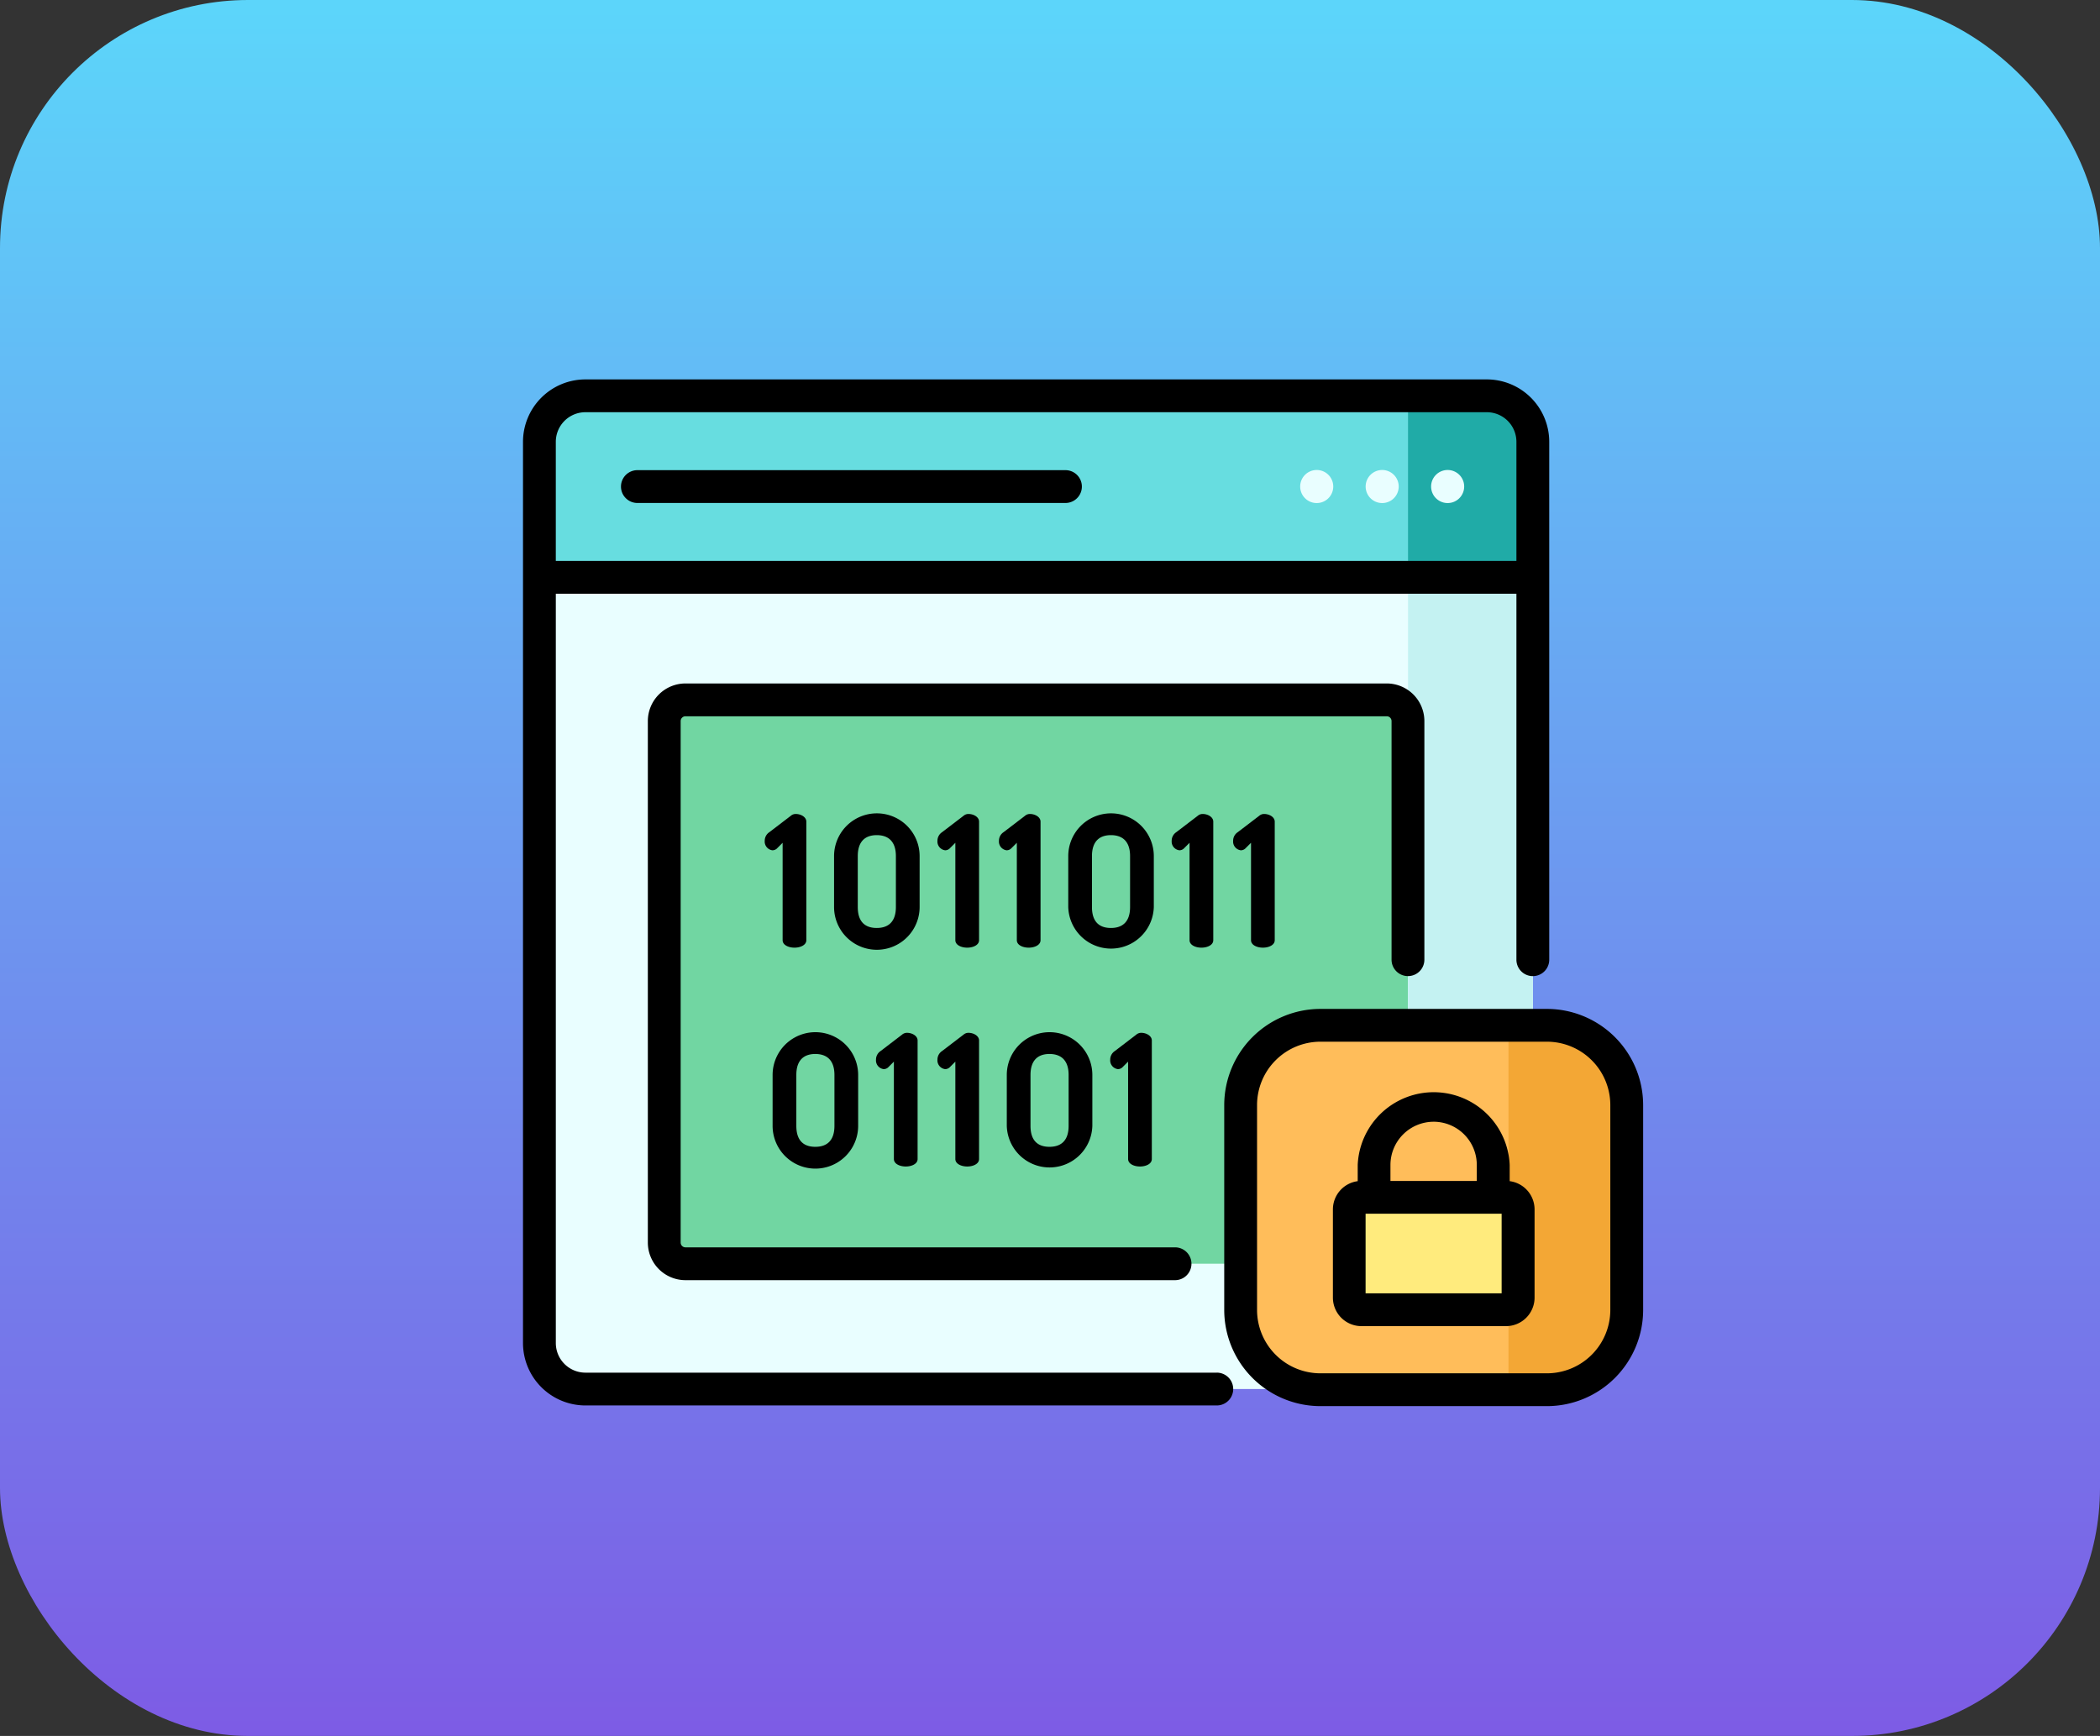 <svg xmlns="http://www.w3.org/2000/svg" xmlns:xlink="http://www.w3.org/1999/xlink" width="127" height="105" viewBox="0 0 127 105">
  <rect x="0" y="0" width="127" height="105" fill="#333333" stroke="none"/>
  <defs>
    <linearGradient id="linear-gradient" x1="0.5" x2="0.5" y2="1" gradientUnits="objectBoundingBox">
      <stop offset="0" stop-color="#5cd5fa"/>
      <stop offset="1" stop-color="#7d5ce5"/>
    </linearGradient>
  </defs>
  <g id="Grupo_1094192" data-name="Grupo 1094192" transform="translate(-1240 -2436)">
    <g id="Grupo_1094138" data-name="Grupo 1094138" transform="translate(66 -3508)">
      <rect id="Rectángulo_386880" data-name="Rectángulo 386880" width="127" height="105" rx="15" transform="translate(1174 5944)" fill="url(#linear-gradient)"/>
    </g>
    <g id="cifrado" transform="translate(1271.629 2458.949)">
      <path id="Trazado_836708" data-name="Trazado 836708" d="M64.8,67.578H10.282A2.781,2.781,0,0,1,7.5,64.8V10.282A2.781,2.781,0,0,1,10.282,7.5H64.8a2.781,2.781,0,0,1,2.781,2.782V64.8A2.781,2.781,0,0,1,64.8,67.578Zm0,0" transform="translate(-6.508 -6.509)" fill="#e9feff"/>
      <path id="Trazado_836709" data-name="Trazado 836709" d="M64.566,179.321V147.778a1.283,1.283,0,0,1,1.283-1.283h42.412a1.283,1.283,0,0,1,1.283,1.283v31.542a1.283,1.283,0,0,1-1.283,1.282H65.849A1.283,1.283,0,0,1,64.566,179.321Zm0,0" transform="translate(-56.024 -127.114)" fill="#71d6a2"/>
      <path id="Trazado_836710" data-name="Trazado 836710" d="M409.294,7.5h-4.766V67.578h4.766a2.781,2.781,0,0,0,2.781-2.781V10.282A2.781,2.781,0,0,0,409.294,7.5Zm0,0" transform="translate(-351.005 -6.508)" fill="#c4f2f2"/>
      <path id="Trazado_836711" data-name="Trazado 836711" d="M64.8,7.5H10.282A2.781,2.781,0,0,0,7.5,10.281v8.2H67.579v-8.2A2.782,2.782,0,0,0,64.8,7.5Zm0,0" transform="translate(-6.508 -6.508)" fill="#67dde0"/>
      <path id="Trazado_836712" data-name="Trazado 836712" d="M409.294,7.5h-4.766V18.48h7.547v-8.2A2.781,2.781,0,0,0,409.294,7.5Zm0,0" transform="translate(-351.005 -6.508)" fill="#20aba7"/>
      <path id="Trazado_836713" data-name="Trazado 836713" d="M346.555,317.326h-13.7a4.824,4.824,0,0,1-4.825-4.825V300.11a4.824,4.824,0,0,1,4.825-4.825h13.7a4.824,4.824,0,0,1,4.825,4.825V312.5A4.824,4.824,0,0,1,346.555,317.326Zm0,0" transform="translate(-284.63 -256.217)" fill="#ffbd5a"/>
      <path id="Trazado_836714" data-name="Trazado 836714" d="M452.783,295.285h-2.326v22.041h2.326a4.824,4.824,0,0,0,4.825-4.825V300.11A4.824,4.824,0,0,0,452.783,295.285Zm0,0" transform="translate(-390.857 -256.217)" fill="#f3a735"/>
      <path id="Trazado_836715" data-name="Trazado 836715" d="M387.156,380.719h-8.75a.731.731,0,0,1-.731-.731v-5.335a.731.731,0,0,1,.731-.731h8.75a.731.731,0,0,1,.731.731v5.335A.732.732,0,0,1,387.156,380.719Zm0,0" transform="translate(-327.706 -324.449)" fill="#ffeb7d"/>
      <g id="Grupo_1094191" data-name="Grupo 1094191" transform="translate(47.009 5.483)">
        <path id="Trazado_836716" data-name="Trazado 836716" d="M417.128,42.445a1,1,0,1,1-1-1A1,1,0,0,1,417.128,42.445Zm0,0" transform="translate(-407.218 -41.449)" fill="#e9feff"/>
        <path id="Trazado_836717" data-name="Trazado 836717" d="M387.207,42.445a1,1,0,1,1-1-1A1,1,0,0,1,387.207,42.445Zm0,0" transform="translate(-381.256 -41.449)" fill="#e9feff"/>
        <path id="Trazado_836718" data-name="Trazado 836718" d="M357.285,42.445a1,1,0,1,1-1-1A1,1,0,0,1,357.285,42.445Zm0,0" transform="translate(-355.293 -41.449)" fill="#e9feff"/>
      </g>
      <path id="Trazado_836719" data-name="Trazado 836719" d="M111.581,200.411l-.353.353a.4.4,0,0,1-.265.1.532.532,0,0,1-.464-.574.619.619,0,0,1,.276-.518l1.3-.993a.448.448,0,0,1,.3-.111c.3,0,.64.177.64.464v7.17c0,.3-.364.452-.717.452s-.717-.155-.717-.452Zm0,0" transform="translate(-95.88 -172.383)"/>
      <path id="Trazado_836720" data-name="Trazado 836720" d="M142.184,204.44v-3.078a2.587,2.587,0,0,1,5.174,0v3.078a2.587,2.587,0,0,1-5.174,0Zm3.739-3.078c0-.871-.441-1.269-1.158-1.269s-1.147.4-1.147,1.269v3.078c0,.871.419,1.268,1.147,1.268s1.158-.4,1.158-1.268Zm0,0" transform="translate(-123.372 -172.528)"/>
      <path id="Trazado_836721" data-name="Trazado 836721" d="M190.534,200.411l-.353.353a.4.4,0,0,1-.265.1.532.532,0,0,1-.464-.574.619.619,0,0,1,.276-.518l1.3-.993a.448.448,0,0,1,.3-.111c.3,0,.64.177.64.464v7.17c0,.3-.364.452-.717.452s-.717-.155-.717-.452Zm0,0" transform="translate(-164.387 -172.383)"/>
      <path id="Trazado_836722" data-name="Trazado 836722" d="M218.632,200.411l-.353.353a.4.4,0,0,1-.265.1.532.532,0,0,1-.463-.574.62.62,0,0,1,.275-.518l1.3-.993a.449.449,0,0,1,.3-.111c.3,0,.64.177.64.464v7.17c0,.3-.364.452-.717.452s-.717-.155-.717-.452Zm0,0" transform="translate(-188.767 -172.383)"/>
      <path id="Trazado_836723" data-name="Trazado 836723" d="M249.23,204.44v-3.078a2.587,2.587,0,0,1,5.174,0v3.078a2.588,2.588,0,0,1-5.174,0Zm3.739-3.078c0-.871-.441-1.269-1.158-1.269s-1.147.4-1.147,1.269v3.078c0,.871.419,1.268,1.147,1.268s1.158-.4,1.158-1.268Zm0,0" transform="translate(-216.255 -172.528)"/>
      <path id="Trazado_836724" data-name="Trazado 836724" d="M297.585,200.411l-.353.353a.4.4,0,0,1-.265.1.532.532,0,0,1-.463-.574.62.62,0,0,1,.275-.518l1.3-.993a.448.448,0,0,1,.3-.111c.3,0,.64.177.64.464v7.17c0,.3-.364.452-.717.452s-.717-.155-.717-.452Zm0,0" transform="translate(-257.274 -172.383)"/>
      <path id="Trazado_836725" data-name="Trazado 836725" d="M325.679,200.411l-.353.353a.4.4,0,0,1-.265.1.532.532,0,0,1-.464-.574.619.619,0,0,1,.276-.518l1.3-.993a.448.448,0,0,1,.3-.111c.3,0,.64.177.64.464v7.17c0,.3-.364.452-.717.452s-.717-.155-.717-.452Zm0,0" transform="translate(-281.651 -172.383)"/>
      <path id="Trazado_836726" data-name="Trazado 836726" d="M114.086,304.487v-3.078a2.587,2.587,0,0,1,5.174,0v3.078a2.587,2.587,0,0,1-5.174,0Zm3.74-3.078c0-.871-.441-1.269-1.158-1.269s-1.147.4-1.147,1.269v3.078c0,.871.419,1.268,1.147,1.268s1.158-.4,1.158-1.268Zm0,0" transform="translate(-98.991 -259.338)"/>
      <path id="Trazado_836727" data-name="Trazado 836727" d="M162.436,300.458l-.353.353a.4.4,0,0,1-.265.1.532.532,0,0,1-.464-.574.62.62,0,0,1,.276-.518l1.3-.993a.448.448,0,0,1,.3-.111c.3,0,.64.177.64.464v7.17c0,.3-.364.452-.717.452s-.717-.155-.717-.452Zm0,0" transform="translate(-140.006 -259.193)"/>
      <path id="Trazado_836728" data-name="Trazado 836728" d="M190.534,300.458l-.353.353a.4.4,0,0,1-.265.1.532.532,0,0,1-.464-.574.619.619,0,0,1,.276-.518l1.3-.993a.448.448,0,0,1,.3-.111c.3,0,.64.177.64.464v7.17c0,.3-.364.452-.717.452s-.717-.155-.717-.452Zm0,0" transform="translate(-164.387 -259.193)"/>
      <path id="Trazado_836729" data-name="Trazado 836729" d="M221.137,304.487v-3.078a2.587,2.587,0,0,1,5.174,0v3.078a2.588,2.588,0,0,1-5.174,0Zm3.739-3.078c0-.871-.441-1.269-1.158-1.269s-1.147.4-1.147,1.269v3.078c0,.871.419,1.268,1.147,1.268s1.158-.4,1.158-1.268Zm0,0" transform="translate(-191.879 -259.338)"/>
      <path id="Trazado_836730" data-name="Trazado 836730" d="M269.487,300.458l-.353.353a.4.4,0,0,1-.265.1.532.532,0,0,1-.463-.574.619.619,0,0,1,.276-.518l1.3-.993a.449.449,0,0,1,.3-.111c.3,0,.64.177.64.464v7.17c0,.3-.364.452-.717.452s-.717-.155-.717-.452Zm0,0" transform="translate(-232.893 -259.193)"/>
      <path id="Trazado_836731" data-name="Trazado 836731" d="M45.785,43.477H71.673a.992.992,0,0,0,0-1.985H45.785a.992.992,0,0,0,0,1.985Zm0,0" transform="translate(-38.867 -36.003)"/>
      <path id="Trazado_836732" data-name="Trazado 836732" d="M340.047,287.785h-13.7a5.824,5.824,0,0,0-5.817,5.817v12.392a5.824,5.824,0,0,0,5.817,5.817h13.7a5.824,5.824,0,0,0,5.817-5.817V293.6A5.824,5.824,0,0,0,340.047,287.785Zm3.832,18.209a3.836,3.836,0,0,1-3.832,3.832h-13.7a3.836,3.836,0,0,1-3.832-3.832V293.6a3.836,3.836,0,0,1,3.832-3.832h13.7a3.836,3.836,0,0,1,3.832,3.832Zm0,0" transform="translate(-278.122 -249.709)"/>
      <path id="Trazado_836733" data-name="Trazado 836733" d="M380.872,329.942v-.984a4.6,4.6,0,0,0-9.191,0v.984a1.725,1.725,0,0,0-1.5,1.709v5.335a1.725,1.725,0,0,0,1.723,1.724h8.749a1.726,1.726,0,0,0,1.724-1.724v-5.335a1.726,1.726,0,0,0-1.5-1.709Zm-4.6-3.595a2.614,2.614,0,0,1,2.611,2.611v.97h-5.222v-.97A2.614,2.614,0,0,1,376.277,326.348Zm4.113,10.378h-8.227v-4.813h8.227Zm0,0" transform="translate(-321.201 -281.447)"/>
      <path id="Trazado_836734" data-name="Trazado 836734" d="M41.958,60.077H3.774a1.791,1.791,0,0,1-1.789-1.789V12.964H60.078V35.1a.992.992,0,1,0,1.985,0V3.773A3.778,3.778,0,0,0,58.289,0H3.774A3.778,3.778,0,0,0,0,3.773V58.288a3.778,3.778,0,0,0,3.774,3.773H41.958a.992.992,0,1,0,0-1.985ZM3.774,1.984H58.289a1.791,1.791,0,0,1,1.789,1.789v7.206H1.984V3.773A1.791,1.791,0,0,1,3.774,1.984Zm0,0"/>
      <path id="Trazado_836735" data-name="Trazado 836735" d="M103.036,156.7a.992.992,0,0,0,.992-.992V141.274A2.277,2.277,0,0,0,101.754,139H59.341a2.277,2.277,0,0,0-2.275,2.275v31.542a2.277,2.277,0,0,0,2.275,2.275H88.949a.992.992,0,1,0,0-1.985H59.341a.29.29,0,0,1-.29-.29V141.274a.291.291,0,0,1,.29-.29h42.412a.291.291,0,0,1,.29.29v14.434A.992.992,0,0,0,103.036,156.7Zm0,0" transform="translate(-49.516 -120.609)"/>
    </g>
  </g>
</svg>
